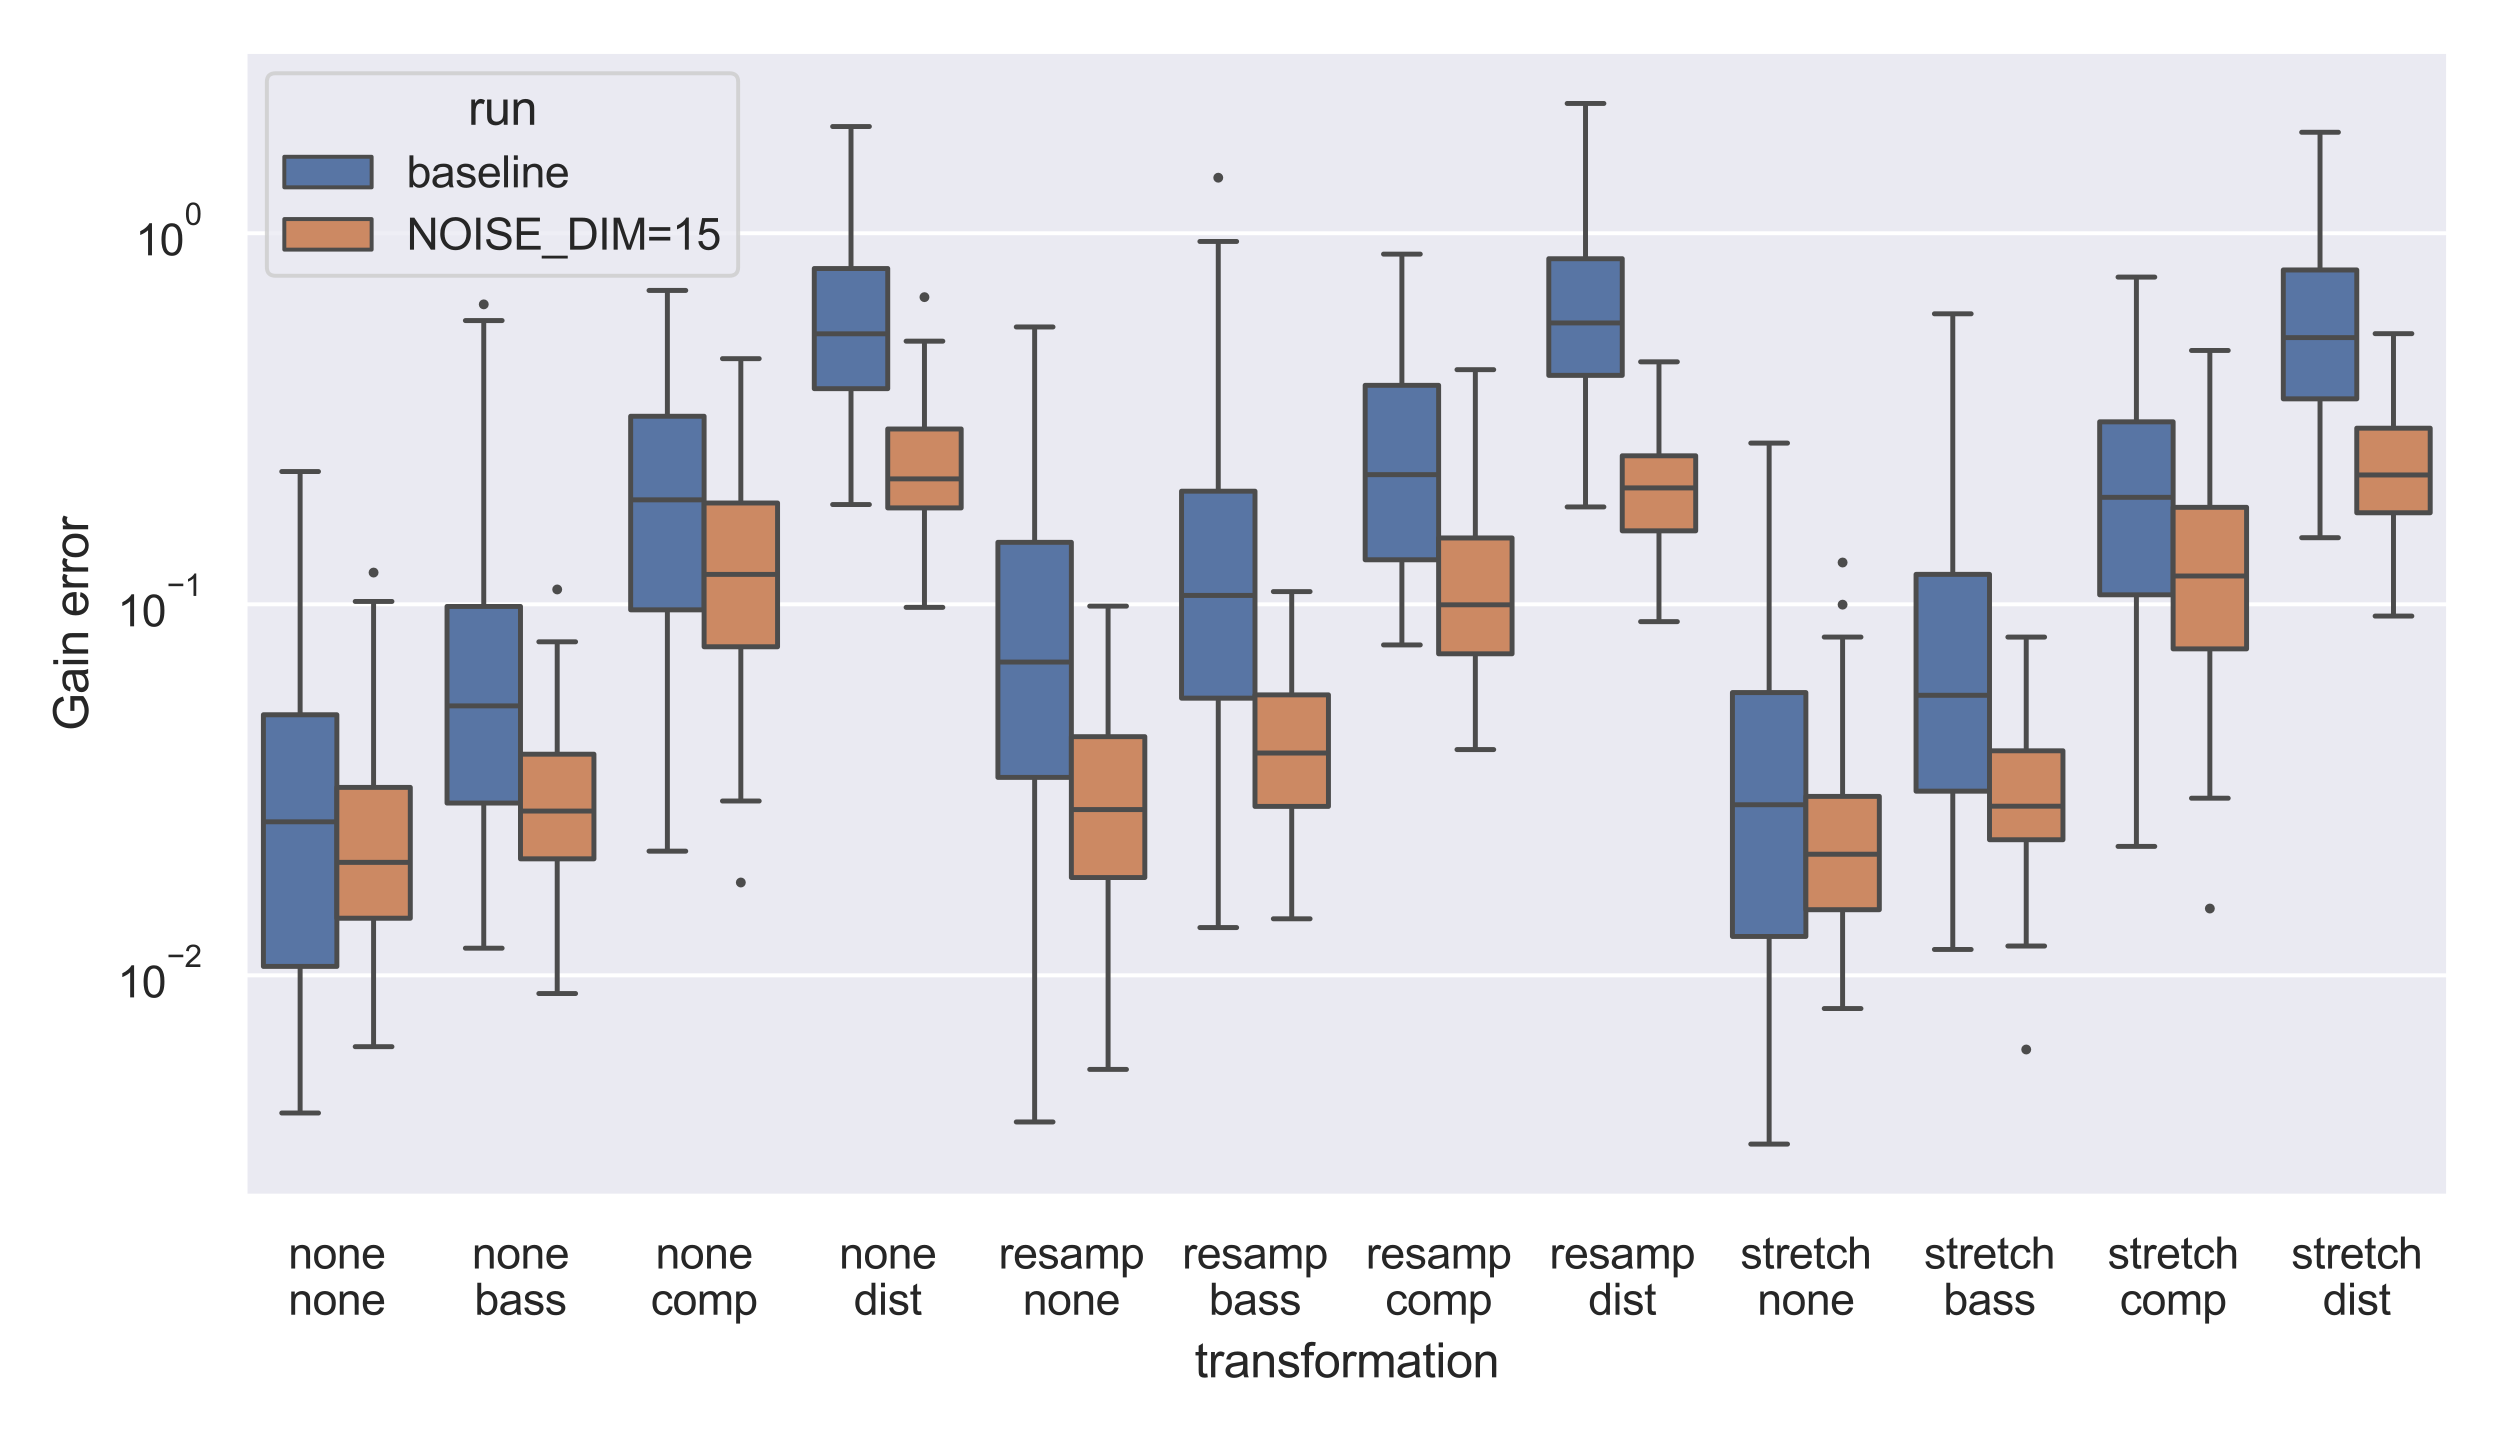 <?xml version="1.0" encoding="utf-8" standalone="no"?>
<!DOCTYPE svg PUBLIC "-//W3C//DTD SVG 1.1//EN"
  "http://www.w3.org/Graphics/SVG/1.1/DTD/svg11.dtd">
<svg xmlns:xlink="http://www.w3.org/1999/xlink" width="504pt" height="288pt" viewBox="0 0 504 288" xmlns="http://www.w3.org/2000/svg" version="1.1">
 <defs>
  <style type="text/css">*{stroke-linejoin: round; stroke-linecap: butt}</style>
 </defs>
 <g id="figure_1">
  <g id="patch_1">
   <path d="M 0 288 
L 504 288 
L 504 0 
L 0 0 
z
" style="fill: #ffffff"/>
  </g>
  <g id="axes_1">
   <g id="patch_2">
    <path d="M 49.4 241.14 
L 493.632 241.14 
L 493.632 10.368 
L 49.4 10.368 
z
" style="fill: #eaeaf2"/>
   </g>
   <g id="matplotlib.axis_1">
    <g id="xtick_1">
     <g id="text_1">
      <!-- none -->
      <g style="fill: #262626" transform="translate(58.122 255.739) scale(0.088 -0.088)">
       <defs>
        <path id="ArialMT-6e" d="M 422 0 
L 422 3319 
L 928 3319 
L 928 2847 
Q 1294 3394 1984 3394 
Q 2284 3394 2536 3286 
Q 2788 3178 2913 3003 
Q 3038 2828 3088 2588 
Q 3119 2431 3119 2041 
L 3119 0 
L 2556 0 
L 2556 2019 
Q 2556 2363 2490 2533 
Q 2425 2703 2258 2804 
Q 2091 2906 1866 2906 
Q 1506 2906 1245 2678 
Q 984 2450 984 1813 
L 984 0 
L 422 0 
z
" transform="scale(0.016)"/>
        <path id="ArialMT-6f" d="M 213 1659 
Q 213 2581 725 3025 
Q 1153 3394 1769 3394 
Q 2453 3394 2887 2945 
Q 3322 2497 3322 1706 
Q 3322 1066 3130 698 
Q 2938 331 2570 128 
Q 2203 -75 1769 -75 
Q 1072 -75 642 372 
Q 213 819 213 1659 
z
M 791 1659 
Q 791 1022 1069 705 
Q 1347 388 1769 388 
Q 2188 388 2466 706 
Q 2744 1025 2744 1678 
Q 2744 2294 2464 2611 
Q 2184 2928 1769 2928 
Q 1347 2928 1069 2612 
Q 791 2297 791 1659 
z
" transform="scale(0.016)"/>
        <path id="ArialMT-65" d="M 2694 1069 
L 3275 997 
Q 3138 488 2766 206 
Q 2394 -75 1816 -75 
Q 1088 -75 661 373 
Q 234 822 234 1631 
Q 234 2469 665 2931 
Q 1097 3394 1784 3394 
Q 2450 3394 2872 2941 
Q 3294 2488 3294 1666 
Q 3294 1616 3291 1516 
L 816 1516 
Q 847 969 1125 678 
Q 1403 388 1819 388 
Q 2128 388 2347 550 
Q 2566 713 2694 1069 
z
M 847 1978 
L 2700 1978 
Q 2663 2397 2488 2606 
Q 2219 2931 1791 2931 
Q 1403 2931 1139 2672 
Q 875 2413 847 1978 
z
" transform="scale(0.016)"/>
       </defs>
       <use xlink:href="#ArialMT-6e"/>
       <use xlink:href="#ArialMT-6f" x="55.615"/>
       <use xlink:href="#ArialMT-6e" x="111.23"/>
       <use xlink:href="#ArialMT-65" x="166.846"/>
      </g>
      <!-- none -->
      <g style="fill: #262626" transform="translate(58.122 265.047) scale(0.088 -0.088)">
       <use xlink:href="#ArialMT-6e"/>
       <use xlink:href="#ArialMT-6f" x="55.615"/>
       <use xlink:href="#ArialMT-6e" x="111.23"/>
       <use xlink:href="#ArialMT-65" x="166.846"/>
      </g>
     </g>
    </g>
    <g id="xtick_2">
     <g id="text_2">
      <!-- none -->
      <g style="fill: #262626" transform="translate(95.142 255.739) scale(0.088 -0.088)">
       <use xlink:href="#ArialMT-6e"/>
       <use xlink:href="#ArialMT-6f" x="55.615"/>
       <use xlink:href="#ArialMT-6e" x="111.23"/>
       <use xlink:href="#ArialMT-65" x="166.846"/>
      </g>
      <!-- bass -->
      <g style="fill: #262626" transform="translate(95.635 265.047) scale(0.088 -0.088)">
       <defs>
        <path id="ArialMT-62" d="M 941 0 
L 419 0 
L 419 4581 
L 981 4581 
L 981 2947 
Q 1338 3394 1891 3394 
Q 2197 3394 2470 3270 
Q 2744 3147 2920 2923 
Q 3097 2700 3197 2384 
Q 3297 2069 3297 1709 
Q 3297 856 2875 390 
Q 2453 -75 1863 -75 
Q 1275 -75 941 416 
L 941 0 
z
M 934 1684 
Q 934 1088 1097 822 
Q 1363 388 1816 388 
Q 2184 388 2453 708 
Q 2722 1028 2722 1663 
Q 2722 2313 2464 2622 
Q 2206 2931 1841 2931 
Q 1472 2931 1203 2611 
Q 934 2291 934 1684 
z
" transform="scale(0.016)"/>
        <path id="ArialMT-61" d="M 2588 409 
Q 2275 144 1986 34 
Q 1697 -75 1366 -75 
Q 819 -75 525 192 
Q 231 459 231 875 
Q 231 1119 342 1320 
Q 453 1522 633 1644 
Q 813 1766 1038 1828 
Q 1203 1872 1538 1913 
Q 2219 1994 2541 2106 
Q 2544 2222 2544 2253 
Q 2544 2597 2384 2738 
Q 2169 2928 1744 2928 
Q 1347 2928 1158 2789 
Q 969 2650 878 2297 
L 328 2372 
Q 403 2725 575 2942 
Q 747 3159 1072 3276 
Q 1397 3394 1825 3394 
Q 2250 3394 2515 3294 
Q 2781 3194 2906 3042 
Q 3031 2891 3081 2659 
Q 3109 2516 3109 2141 
L 3109 1391 
Q 3109 606 3145 398 
Q 3181 191 3288 0 
L 2700 0 
Q 2613 175 2588 409 
z
M 2541 1666 
Q 2234 1541 1622 1453 
Q 1275 1403 1131 1340 
Q 988 1278 909 1158 
Q 831 1038 831 891 
Q 831 666 1001 516 
Q 1172 366 1500 366 
Q 1825 366 2078 508 
Q 2331 650 2450 897 
Q 2541 1088 2541 1459 
L 2541 1666 
z
" transform="scale(0.016)"/>
        <path id="ArialMT-73" d="M 197 991 
L 753 1078 
Q 800 744 1014 566 
Q 1228 388 1613 388 
Q 2000 388 2187 545 
Q 2375 703 2375 916 
Q 2375 1106 2209 1216 
Q 2094 1291 1634 1406 
Q 1016 1563 777 1677 
Q 538 1791 414 1992 
Q 291 2194 291 2438 
Q 291 2659 392 2848 
Q 494 3038 669 3163 
Q 800 3259 1026 3326 
Q 1253 3394 1513 3394 
Q 1903 3394 2198 3281 
Q 2494 3169 2634 2976 
Q 2775 2784 2828 2463 
L 2278 2388 
Q 2241 2644 2061 2787 
Q 1881 2931 1553 2931 
Q 1166 2931 1000 2803 
Q 834 2675 834 2503 
Q 834 2394 903 2306 
Q 972 2216 1119 2156 
Q 1203 2125 1616 2013 
Q 2213 1853 2448 1751 
Q 2684 1650 2818 1456 
Q 2953 1263 2953 975 
Q 2953 694 2789 445 
Q 2625 197 2315 61 
Q 2006 -75 1616 -75 
Q 969 -75 630 194 
Q 291 463 197 991 
z
" transform="scale(0.016)"/>
       </defs>
       <use xlink:href="#ArialMT-62"/>
       <use xlink:href="#ArialMT-61" x="55.615"/>
       <use xlink:href="#ArialMT-73" x="111.23"/>
       <use xlink:href="#ArialMT-73" x="161.23"/>
      </g>
     </g>
    </g>
    <g id="xtick_3">
     <g id="text_3">
      <!-- none -->
      <g style="fill: #262626" transform="translate(132.161 255.739) scale(0.088 -0.088)">
       <use xlink:href="#ArialMT-6e"/>
       <use xlink:href="#ArialMT-6f" x="55.615"/>
       <use xlink:href="#ArialMT-6e" x="111.23"/>
       <use xlink:href="#ArialMT-65" x="166.846"/>
      </g>
      <!-- comp -->
      <g style="fill: #262626" transform="translate(131.19 265.047) scale(0.088 -0.088)">
       <defs>
        <path id="ArialMT-63" d="M 2588 1216 
L 3141 1144 
Q 3050 572 2676 248 
Q 2303 -75 1759 -75 
Q 1078 -75 664 370 
Q 250 816 250 1647 
Q 250 2184 428 2587 
Q 606 2991 970 3192 
Q 1334 3394 1763 3394 
Q 2303 3394 2647 3120 
Q 2991 2847 3088 2344 
L 2541 2259 
Q 2463 2594 2264 2762 
Q 2066 2931 1784 2931 
Q 1359 2931 1093 2626 
Q 828 2322 828 1663 
Q 828 994 1084 691 
Q 1341 388 1753 388 
Q 2084 388 2306 591 
Q 2528 794 2588 1216 
z
" transform="scale(0.016)"/>
        <path id="ArialMT-6d" d="M 422 0 
L 422 3319 
L 925 3319 
L 925 2853 
Q 1081 3097 1340 3245 
Q 1600 3394 1931 3394 
Q 2300 3394 2536 3241 
Q 2772 3088 2869 2813 
Q 3263 3394 3894 3394 
Q 4388 3394 4653 3120 
Q 4919 2847 4919 2278 
L 4919 0 
L 4359 0 
L 4359 2091 
Q 4359 2428 4304 2576 
Q 4250 2725 4106 2815 
Q 3963 2906 3769 2906 
Q 3419 2906 3187 2673 
Q 2956 2441 2956 1928 
L 2956 0 
L 2394 0 
L 2394 2156 
Q 2394 2531 2256 2718 
Q 2119 2906 1806 2906 
Q 1569 2906 1367 2781 
Q 1166 2656 1075 2415 
Q 984 2175 984 1722 
L 984 0 
L 422 0 
z
" transform="scale(0.016)"/>
        <path id="ArialMT-70" d="M 422 -1272 
L 422 3319 
L 934 3319 
L 934 2888 
Q 1116 3141 1344 3267 
Q 1572 3394 1897 3394 
Q 2322 3394 2647 3175 
Q 2972 2956 3137 2557 
Q 3303 2159 3303 1684 
Q 3303 1175 3120 767 
Q 2938 359 2589 142 
Q 2241 -75 1856 -75 
Q 1575 -75 1351 44 
Q 1128 163 984 344 
L 984 -1272 
L 422 -1272 
z
M 931 1641 
Q 931 1000 1190 694 
Q 1450 388 1819 388 
Q 2194 388 2461 705 
Q 2728 1022 2728 1688 
Q 2728 2322 2467 2637 
Q 2206 2953 1844 2953 
Q 1484 2953 1207 2617 
Q 931 2281 931 1641 
z
" transform="scale(0.016)"/>
       </defs>
       <use xlink:href="#ArialMT-63"/>
       <use xlink:href="#ArialMT-6f" x="50"/>
       <use xlink:href="#ArialMT-6d" x="105.615"/>
       <use xlink:href="#ArialMT-70" x="188.916"/>
      </g>
     </g>
    </g>
    <g id="xtick_4">
     <g id="text_4">
      <!-- none -->
      <g style="fill: #262626" transform="translate(169.18 255.739) scale(0.088 -0.088)">
       <use xlink:href="#ArialMT-6e"/>
       <use xlink:href="#ArialMT-6f" x="55.615"/>
       <use xlink:href="#ArialMT-6e" x="111.23"/>
       <use xlink:href="#ArialMT-65" x="166.846"/>
      </g>
      <!-- dist -->
      <g style="fill: #262626" transform="translate(172.121 265.047) scale(0.088 -0.088)">
       <defs>
        <path id="ArialMT-64" d="M 2575 0 
L 2575 419 
Q 2259 -75 1647 -75 
Q 1250 -75 917 144 
Q 584 363 401 755 
Q 219 1147 219 1656 
Q 219 2153 384 2558 
Q 550 2963 881 3178 
Q 1213 3394 1622 3394 
Q 1922 3394 2156 3267 
Q 2391 3141 2538 2938 
L 2538 4581 
L 3097 4581 
L 3097 0 
L 2575 0 
z
M 797 1656 
Q 797 1019 1065 703 
Q 1334 388 1700 388 
Q 2069 388 2326 689 
Q 2584 991 2584 1609 
Q 2584 2291 2321 2609 
Q 2059 2928 1675 2928 
Q 1300 2928 1048 2622 
Q 797 2316 797 1656 
z
" transform="scale(0.016)"/>
        <path id="ArialMT-69" d="M 425 3934 
L 425 4581 
L 988 4581 
L 988 3934 
L 425 3934 
z
M 425 0 
L 425 3319 
L 988 3319 
L 988 0 
L 425 0 
z
" transform="scale(0.016)"/>
        <path id="ArialMT-74" d="M 1650 503 
L 1731 6 
Q 1494 -44 1306 -44 
Q 1000 -44 831 53 
Q 663 150 594 308 
Q 525 466 525 972 
L 525 2881 
L 113 2881 
L 113 3319 
L 525 3319 
L 525 4141 
L 1084 4478 
L 1084 3319 
L 1650 3319 
L 1650 2881 
L 1084 2881 
L 1084 941 
Q 1084 700 1114 631 
Q 1144 563 1211 522 
Q 1278 481 1403 481 
Q 1497 481 1650 503 
z
" transform="scale(0.016)"/>
       </defs>
       <use xlink:href="#ArialMT-64"/>
       <use xlink:href="#ArialMT-69" x="55.615"/>
       <use xlink:href="#ArialMT-73" x="77.832"/>
       <use xlink:href="#ArialMT-74" x="127.832"/>
      </g>
     </g>
    </g>
    <g id="xtick_5">
     <g id="text_5">
      <!-- resamp -->
      <g style="fill: #262626" transform="translate(201.316 255.739) scale(0.088 -0.088)">
       <defs>
        <path id="ArialMT-72" d="M 416 0 
L 416 3319 
L 922 3319 
L 922 2816 
Q 1116 3169 1280 3281 
Q 1444 3394 1641 3394 
Q 1925 3394 2219 3213 
L 2025 2691 
Q 1819 2813 1613 2813 
Q 1428 2813 1281 2702 
Q 1134 2591 1072 2394 
Q 978 2094 978 1738 
L 978 0 
L 416 0 
z
" transform="scale(0.016)"/>
       </defs>
       <use xlink:href="#ArialMT-72"/>
       <use xlink:href="#ArialMT-65" x="33.301"/>
       <use xlink:href="#ArialMT-73" x="88.916"/>
       <use xlink:href="#ArialMT-61" x="138.916"/>
       <use xlink:href="#ArialMT-6d" x="194.531"/>
       <use xlink:href="#ArialMT-70" x="277.832"/>
      </g>
      <!-- none -->
      <g style="fill: #262626" transform="translate(206.2 265.047) scale(0.088 -0.088)">
       <use xlink:href="#ArialMT-6e"/>
       <use xlink:href="#ArialMT-6f" x="55.615"/>
       <use xlink:href="#ArialMT-6e" x="111.23"/>
       <use xlink:href="#ArialMT-65" x="166.846"/>
      </g>
     </g>
    </g>
    <g id="xtick_6">
     <g id="text_6">
      <!-- resamp -->
      <g style="fill: #262626" transform="translate(238.336 255.739) scale(0.088 -0.088)">
       <use xlink:href="#ArialMT-72"/>
       <use xlink:href="#ArialMT-65" x="33.301"/>
       <use xlink:href="#ArialMT-73" x="88.916"/>
       <use xlink:href="#ArialMT-61" x="138.916"/>
       <use xlink:href="#ArialMT-6d" x="194.531"/>
       <use xlink:href="#ArialMT-70" x="277.832"/>
      </g>
      <!-- bass -->
      <g style="fill: #262626" transform="translate(243.713 265.047) scale(0.088 -0.088)">
       <use xlink:href="#ArialMT-62"/>
       <use xlink:href="#ArialMT-61" x="55.615"/>
       <use xlink:href="#ArialMT-73" x="111.23"/>
       <use xlink:href="#ArialMT-73" x="161.23"/>
      </g>
     </g>
    </g>
    <g id="xtick_7">
     <g id="text_7">
      <!-- resamp -->
      <g style="fill: #262626" transform="translate(275.355 255.739) scale(0.088 -0.088)">
       <use xlink:href="#ArialMT-72"/>
       <use xlink:href="#ArialMT-65" x="33.301"/>
       <use xlink:href="#ArialMT-73" x="88.916"/>
       <use xlink:href="#ArialMT-61" x="138.916"/>
       <use xlink:href="#ArialMT-6d" x="194.531"/>
       <use xlink:href="#ArialMT-70" x="277.832"/>
      </g>
      <!-- comp -->
      <g style="fill: #262626" transform="translate(279.267 265.047) scale(0.088 -0.088)">
       <use xlink:href="#ArialMT-63"/>
       <use xlink:href="#ArialMT-6f" x="50"/>
       <use xlink:href="#ArialMT-6d" x="105.615"/>
       <use xlink:href="#ArialMT-70" x="188.916"/>
      </g>
     </g>
    </g>
    <g id="xtick_8">
     <g id="text_8">
      <!-- resamp -->
      <g style="fill: #262626" transform="translate(312.374 255.739) scale(0.088 -0.088)">
       <use xlink:href="#ArialMT-72"/>
       <use xlink:href="#ArialMT-65" x="33.301"/>
       <use xlink:href="#ArialMT-73" x="88.916"/>
       <use xlink:href="#ArialMT-61" x="138.916"/>
       <use xlink:href="#ArialMT-6d" x="194.531"/>
       <use xlink:href="#ArialMT-70" x="277.832"/>
      </g>
      <!-- dist -->
      <g style="fill: #262626" transform="translate(320.198 265.047) scale(0.088 -0.088)">
       <use xlink:href="#ArialMT-64"/>
       <use xlink:href="#ArialMT-69" x="55.615"/>
       <use xlink:href="#ArialMT-73" x="77.832"/>
       <use xlink:href="#ArialMT-74" x="127.832"/>
      </g>
     </g>
    </g>
    <g id="xtick_9">
     <g id="text_9">
      <!-- stretch -->
      <g style="fill: #262626" transform="translate(350.861 255.739) scale(0.088 -0.088)">
       <defs>
        <path id="ArialMT-68" d="M 422 0 
L 422 4581 
L 984 4581 
L 984 2938 
Q 1378 3394 1978 3394 
Q 2347 3394 2619 3248 
Q 2891 3103 3008 2847 
Q 3125 2591 3125 2103 
L 3125 0 
L 2563 0 
L 2563 2103 
Q 2563 2525 2380 2717 
Q 2197 2909 1863 2909 
Q 1613 2909 1392 2779 
Q 1172 2650 1078 2428 
Q 984 2206 984 1816 
L 984 0 
L 422 0 
z
" transform="scale(0.016)"/>
       </defs>
       <use xlink:href="#ArialMT-73"/>
       <use xlink:href="#ArialMT-74" x="50"/>
       <use xlink:href="#ArialMT-72" x="77.783"/>
       <use xlink:href="#ArialMT-65" x="111.084"/>
       <use xlink:href="#ArialMT-74" x="166.699"/>
       <use xlink:href="#ArialMT-63" x="194.482"/>
       <use xlink:href="#ArialMT-68" x="244.482"/>
      </g>
      <!-- none -->
      <g style="fill: #262626" transform="translate(354.277 265.047) scale(0.088 -0.088)">
       <use xlink:href="#ArialMT-6e"/>
       <use xlink:href="#ArialMT-6f" x="55.615"/>
       <use xlink:href="#ArialMT-6e" x="111.23"/>
       <use xlink:href="#ArialMT-65" x="166.846"/>
      </g>
     </g>
    </g>
    <g id="xtick_10">
     <g id="text_10">
      <!-- stretch -->
      <g style="fill: #262626" transform="translate(387.88 255.739) scale(0.088 -0.088)">
       <use xlink:href="#ArialMT-73"/>
       <use xlink:href="#ArialMT-74" x="50"/>
       <use xlink:href="#ArialMT-72" x="77.783"/>
       <use xlink:href="#ArialMT-65" x="111.084"/>
       <use xlink:href="#ArialMT-74" x="166.699"/>
       <use xlink:href="#ArialMT-63" x="194.482"/>
       <use xlink:href="#ArialMT-68" x="244.482"/>
      </g>
      <!-- bass -->
      <g style="fill: #262626" transform="translate(391.79 265.047) scale(0.088 -0.088)">
       <use xlink:href="#ArialMT-62"/>
       <use xlink:href="#ArialMT-61" x="55.615"/>
       <use xlink:href="#ArialMT-73" x="111.23"/>
       <use xlink:href="#ArialMT-73" x="161.23"/>
      </g>
     </g>
    </g>
    <g id="xtick_11">
     <g id="text_11">
      <!-- stretch -->
      <g style="fill: #262626" transform="translate(424.9 255.739) scale(0.088 -0.088)">
       <use xlink:href="#ArialMT-73"/>
       <use xlink:href="#ArialMT-74" x="50"/>
       <use xlink:href="#ArialMT-72" x="77.783"/>
       <use xlink:href="#ArialMT-65" x="111.084"/>
       <use xlink:href="#ArialMT-74" x="166.699"/>
       <use xlink:href="#ArialMT-63" x="194.482"/>
       <use xlink:href="#ArialMT-68" x="244.482"/>
      </g>
      <!-- comp -->
      <g style="fill: #262626" transform="translate(427.344 265.047) scale(0.088 -0.088)">
       <use xlink:href="#ArialMT-63"/>
       <use xlink:href="#ArialMT-6f" x="50"/>
       <use xlink:href="#ArialMT-6d" x="105.615"/>
       <use xlink:href="#ArialMT-70" x="188.916"/>
      </g>
     </g>
    </g>
    <g id="xtick_12">
     <g id="text_12">
      <!-- stretch -->
      <g style="fill: #262626" transform="translate(461.919 255.739) scale(0.088 -0.088)">
       <use xlink:href="#ArialMT-73"/>
       <use xlink:href="#ArialMT-74" x="50"/>
       <use xlink:href="#ArialMT-72" x="77.783"/>
       <use xlink:href="#ArialMT-65" x="111.084"/>
       <use xlink:href="#ArialMT-74" x="166.699"/>
       <use xlink:href="#ArialMT-63" x="194.482"/>
       <use xlink:href="#ArialMT-68" x="244.482"/>
      </g>
      <!-- dist -->
      <g style="fill: #262626" transform="translate(468.276 265.047) scale(0.088 -0.088)">
       <use xlink:href="#ArialMT-64"/>
       <use xlink:href="#ArialMT-69" x="55.615"/>
       <use xlink:href="#ArialMT-73" x="77.832"/>
       <use xlink:href="#ArialMT-74" x="127.832"/>
      </g>
     </g>
    </g>
    <g id="text_13">
     <!-- transformation -->
     <g style="fill: #262626" transform="translate(240.839 277.667) scale(0.096 -0.096)">
      <defs>
       <path id="ArialMT-66" d="M 556 0 
L 556 2881 
L 59 2881 
L 59 3319 
L 556 3319 
L 556 3672 
Q 556 4006 616 4169 
Q 697 4388 901 4523 
Q 1106 4659 1475 4659 
Q 1713 4659 2000 4603 
L 1916 4113 
Q 1741 4144 1584 4144 
Q 1328 4144 1222 4034 
Q 1116 3925 1116 3625 
L 1116 3319 
L 1763 3319 
L 1763 2881 
L 1116 2881 
L 1116 0 
L 556 0 
z
" transform="scale(0.016)"/>
      </defs>
      <use xlink:href="#ArialMT-74"/>
      <use xlink:href="#ArialMT-72" x="27.783"/>
      <use xlink:href="#ArialMT-61" x="61.084"/>
      <use xlink:href="#ArialMT-6e" x="116.699"/>
      <use xlink:href="#ArialMT-73" x="172.314"/>
      <use xlink:href="#ArialMT-66" x="222.314"/>
      <use xlink:href="#ArialMT-6f" x="250.098"/>
      <use xlink:href="#ArialMT-72" x="305.713"/>
      <use xlink:href="#ArialMT-6d" x="339.014"/>
      <use xlink:href="#ArialMT-61" x="422.314"/>
      <use xlink:href="#ArialMT-74" x="477.93"/>
      <use xlink:href="#ArialMT-69" x="505.713"/>
      <use xlink:href="#ArialMT-6f" x="527.93"/>
      <use xlink:href="#ArialMT-6e" x="583.545"/>
     </g>
    </g>
   </g>
   <g id="matplotlib.axis_2">
    <g id="ytick_1">
     <g id="line2d_1">
      <path d="M 49.4 196.627 
L 493.632 196.627 
" clip-path="url(#p1ab8b12e0e)" style="fill: none; stroke: #ffffff; stroke-width: 0.8; stroke-linecap: round"/>
     </g>
     <g id="text_14">
      <!-- $\mathdefault{10^{-2}}$ -->
      <g style="fill: #262626" transform="translate(23.676 201.165) scale(0.088 -0.088)">
       <defs>
        <path id="ArialMT-31" d="M 2384 0 
L 1822 0 
L 1822 3584 
Q 1619 3391 1289 3197 
Q 959 3003 697 2906 
L 697 3450 
Q 1169 3672 1522 3987 
Q 1875 4303 2022 4600 
L 2384 4600 
L 2384 0 
z
" transform="scale(0.016)"/>
        <path id="ArialMT-30" d="M 266 2259 
Q 266 3072 433 3567 
Q 600 4063 929 4331 
Q 1259 4600 1759 4600 
Q 2128 4600 2406 4451 
Q 2684 4303 2865 4023 
Q 3047 3744 3150 3342 
Q 3253 2941 3253 2259 
Q 3253 1453 3087 958 
Q 2922 463 2592 192 
Q 2263 -78 1759 -78 
Q 1097 -78 719 397 
Q 266 969 266 2259 
z
M 844 2259 
Q 844 1131 1108 757 
Q 1372 384 1759 384 
Q 2147 384 2411 759 
Q 2675 1134 2675 2259 
Q 2675 3391 2411 3762 
Q 2147 4134 1753 4134 
Q 1366 4134 1134 3806 
Q 844 3388 844 2259 
z
" transform="scale(0.016)"/>
        <path id="ArialMT-2212" d="M 3381 1997 
L 356 1997 
L 356 2522 
L 3381 2522 
L 3381 1997 
z
" transform="scale(0.016)"/>
        <path id="ArialMT-32" d="M 3222 541 
L 3222 0 
L 194 0 
Q 188 203 259 391 
Q 375 700 629 1000 
Q 884 1300 1366 1694 
Q 2113 2306 2375 2664 
Q 2638 3022 2638 3341 
Q 2638 3675 2398 3904 
Q 2159 4134 1775 4134 
Q 1369 4134 1125 3890 
Q 881 3647 878 3216 
L 300 3275 
Q 359 3922 746 4261 
Q 1134 4600 1788 4600 
Q 2447 4600 2831 4234 
Q 3216 3869 3216 3328 
Q 3216 3053 3103 2787 
Q 2991 2522 2730 2228 
Q 2469 1934 1863 1422 
Q 1356 997 1212 845 
Q 1069 694 975 541 
L 3222 541 
z
" transform="scale(0.016)"/>
       </defs>
       <use xlink:href="#ArialMT-31" transform="translate(0 0.994)"/>
       <use xlink:href="#ArialMT-30" transform="translate(55.615 0.994)"/>
       <use xlink:href="#ArialMT-2212" transform="translate(112.973 70.688) scale(0.7)"/>
       <use xlink:href="#ArialMT-32" transform="translate(153.852 70.688) scale(0.7)"/>
      </g>
     </g>
    </g>
    <g id="ytick_2">
     <g id="line2d_2">
      <path d="M 49.4 121.824 
L 493.632 121.824 
" clip-path="url(#p1ab8b12e0e)" style="fill: none; stroke: #ffffff; stroke-width: 0.8; stroke-linecap: round"/>
     </g>
     <g id="text_15">
      <!-- $\mathdefault{10^{-1}}$ -->
      <g style="fill: #262626" transform="translate(23.676 126.362) scale(0.088 -0.088)">
       <use xlink:href="#ArialMT-31" transform="translate(0 0.994)"/>
       <use xlink:href="#ArialMT-30" transform="translate(55.615 0.994)"/>
       <use xlink:href="#ArialMT-2212" transform="translate(112.973 70.688) scale(0.7)"/>
       <use xlink:href="#ArialMT-31" transform="translate(153.852 70.688) scale(0.7)"/>
      </g>
     </g>
    </g>
    <g id="ytick_3">
     <g id="line2d_3">
      <path d="M 49.4 47.021 
L 493.632 47.021 
" clip-path="url(#p1ab8b12e0e)" style="fill: none; stroke: #ffffff; stroke-width: 0.8; stroke-linecap: round"/>
     </g>
     <g id="text_16">
      <!-- $\mathdefault{10^{0}}$ -->
      <g style="fill: #262626" transform="translate(27.284 51.559) scale(0.088 -0.088)">
       <use xlink:href="#ArialMT-31" transform="translate(0 0.994)"/>
       <use xlink:href="#ArialMT-30" transform="translate(55.615 0.994)"/>
       <use xlink:href="#ArialMT-30" transform="translate(112.973 70.688) scale(0.7)"/>
      </g>
     </g>
    </g>
    <g id="ytick_4"/>
    <g id="ytick_5"/>
    <g id="ytick_6"/>
    <g id="ytick_7"/>
    <g id="ytick_8"/>
    <g id="ytick_9"/>
    <g id="ytick_10"/>
    <g id="ytick_11"/>
    <g id="ytick_12"/>
    <g id="ytick_13"/>
    <g id="ytick_14"/>
    <g id="ytick_15"/>
    <g id="ytick_16"/>
    <g id="ytick_17"/>
    <g id="ytick_18"/>
    <g id="ytick_19"/>
    <g id="ytick_20"/>
    <g id="ytick_21"/>
    <g id="ytick_22"/>
    <g id="ytick_23"/>
    <g id="ytick_24"/>
    <g id="ytick_25"/>
    <g id="ytick_26"/>
    <g id="ytick_27"/>
    <g id="ytick_28"/>
    <g id="text_17">
     <!-- Gain error -->
     <g style="fill: #262626" transform="translate(17.768 147.359) rotate(-90) scale(0.096 -0.096)">
      <defs>
       <path id="ArialMT-47" d="M 2638 1797 
L 2638 2334 
L 4578 2338 
L 4578 638 
Q 4131 281 3656 101 
Q 3181 -78 2681 -78 
Q 2006 -78 1454 211 
Q 903 500 622 1047 
Q 341 1594 341 2269 
Q 341 2938 620 3517 
Q 900 4097 1425 4378 
Q 1950 4659 2634 4659 
Q 3131 4659 3532 4498 
Q 3934 4338 4162 4050 
Q 4391 3763 4509 3300 
L 3963 3150 
Q 3859 3500 3706 3700 
Q 3553 3900 3268 4020 
Q 2984 4141 2638 4141 
Q 2222 4141 1919 4014 
Q 1616 3888 1430 3681 
Q 1244 3475 1141 3228 
Q 966 2803 966 2306 
Q 966 1694 1177 1281 
Q 1388 869 1791 669 
Q 2194 469 2647 469 
Q 3041 469 3416 620 
Q 3791 772 3984 944 
L 3984 1797 
L 2638 1797 
z
" transform="scale(0.016)"/>
       <path id="ArialMT-20" transform="scale(0.016)"/>
      </defs>
      <use xlink:href="#ArialMT-47"/>
      <use xlink:href="#ArialMT-61" x="77.783"/>
      <use xlink:href="#ArialMT-69" x="133.398"/>
      <use xlink:href="#ArialMT-6e" x="155.615"/>
      <use xlink:href="#ArialMT-20" x="211.23"/>
      <use xlink:href="#ArialMT-65" x="239.014"/>
      <use xlink:href="#ArialMT-72" x="294.629"/>
      <use xlink:href="#ArialMT-72" x="327.93"/>
      <use xlink:href="#ArialMT-6f" x="361.23"/>
      <use xlink:href="#ArialMT-72" x="416.846"/>
     </g>
    </g>
   </g>
   <g id="patch_3">
    <path clip-path="url(#p1ab8b12e0e)" style="fill: #5875a4; stroke: #4c4c4c; stroke-width: 0.8; stroke-linejoin: miter"/>
   </g>
   <g id="patch_4">
    <path clip-path="url(#p1ab8b12e0e)" style="fill: #cc8963; stroke: #4c4c4c; stroke-width: 0.8; stroke-linejoin: miter"/>
   </g>
   <g id="patch_5">
    <path d="M 53.102 194.829 
L 67.91 194.829 
L 67.91 144.097 
L 53.102 144.097 
L 53.102 194.829 
z
" clip-path="url(#p1ab8b12e0e)" style="fill: #5875a4; stroke: #4c4c4c; stroke-linejoin: miter"/>
   </g>
   <g id="line2d_4">
    <path d="M 60.506 194.829 
L 60.506 224.383 
" clip-path="url(#p1ab8b12e0e)" style="fill: none; stroke: #4c4c4c"/>
   </g>
   <g id="line2d_5">
    <path d="M 60.506 144.097 
L 60.506 95.065 
" clip-path="url(#p1ab8b12e0e)" style="fill: none; stroke: #4c4c4c"/>
   </g>
   <g id="line2d_6">
    <path d="M 56.804 224.383 
L 64.208 224.383 
" clip-path="url(#p1ab8b12e0e)" style="fill: none; stroke: #4c4c4c; stroke-linecap: round"/>
   </g>
   <g id="line2d_7">
    <path d="M 56.804 95.065 
L 64.208 95.065 
" clip-path="url(#p1ab8b12e0e)" style="fill: none; stroke: #4c4c4c; stroke-linecap: round"/>
   </g>
   <g id="line2d_8"/>
   <g id="patch_6">
    <path d="M 90.121 161.897 
L 104.929 161.897 
L 104.929 122.261 
L 90.121 122.261 
L 90.121 161.897 
z
" clip-path="url(#p1ab8b12e0e)" style="fill: #5875a4; stroke: #4c4c4c; stroke-linejoin: miter"/>
   </g>
   <g id="line2d_9">
    <path d="M 97.525 161.897 
L 97.525 191.155 
" clip-path="url(#p1ab8b12e0e)" style="fill: none; stroke: #4c4c4c"/>
   </g>
   <g id="line2d_10">
    <path d="M 97.525 122.261 
L 97.525 64.628 
" clip-path="url(#p1ab8b12e0e)" style="fill: none; stroke: #4c4c4c"/>
   </g>
   <g id="line2d_11">
    <path d="M 93.823 191.155 
L 101.227 191.155 
" clip-path="url(#p1ab8b12e0e)" style="fill: none; stroke: #4c4c4c; stroke-linecap: round"/>
   </g>
   <g id="line2d_12">
    <path d="M 93.823 64.628 
L 101.227 64.628 
" clip-path="url(#p1ab8b12e0e)" style="fill: none; stroke: #4c4c4c; stroke-linecap: round"/>
   </g>
   <g id="line2d_13">
    <defs>
     <path id="mc19305a782" d="M 0 0.5 
C 0.133 0.5 0.26 0.447 0.354 0.354 
C 0.447 0.26 0.5 0.133 0.5 0 
C 0.5 -0.133 0.447 -0.26 0.354 -0.354 
C 0.26 -0.447 0.133 -0.5 0 -0.5 
C -0.133 -0.5 -0.26 -0.447 -0.354 -0.354 
C -0.447 -0.26 -0.5 -0.133 -0.5 0 
C -0.5 0.133 -0.447 0.26 -0.354 0.354 
C -0.26 0.447 -0.133 0.5 0 0.5 
z
" style="stroke: #4c4c4c"/>
    </defs>
    <g clip-path="url(#p1ab8b12e0e)">
     <use xlink:href="#mc19305a782" x="97.525" y="61.359" style="fill-opacity: 0; stroke: #4c4c4c"/>
    </g>
   </g>
   <g id="patch_7">
    <path d="M 127.14 122.941 
L 141.948 122.941 
L 141.948 83.92 
L 127.14 83.92 
L 127.14 122.941 
z
" clip-path="url(#p1ab8b12e0e)" style="fill: #5875a4; stroke: #4c4c4c; stroke-linejoin: miter"/>
   </g>
   <g id="line2d_14">
    <path d="M 134.544 122.941 
L 134.544 171.594 
" clip-path="url(#p1ab8b12e0e)" style="fill: none; stroke: #4c4c4c"/>
   </g>
   <g id="line2d_15">
    <path d="M 134.544 83.92 
L 134.544 58.552 
" clip-path="url(#p1ab8b12e0e)" style="fill: none; stroke: #4c4c4c"/>
   </g>
   <g id="line2d_16">
    <path d="M 130.842 171.594 
L 138.246 171.594 
" clip-path="url(#p1ab8b12e0e)" style="fill: none; stroke: #4c4c4c; stroke-linecap: round"/>
   </g>
   <g id="line2d_17">
    <path d="M 130.842 58.552 
L 138.246 58.552 
" clip-path="url(#p1ab8b12e0e)" style="fill: none; stroke: #4c4c4c; stroke-linecap: round"/>
   </g>
   <g id="line2d_18"/>
   <g id="patch_8">
    <path d="M 164.16 78.353 
L 178.968 78.353 
L 178.968 54.133 
L 164.16 54.133 
L 164.16 78.353 
z
" clip-path="url(#p1ab8b12e0e)" style="fill: #5875a4; stroke: #4c4c4c; stroke-linejoin: miter"/>
   </g>
   <g id="line2d_19">
    <path d="M 171.564 78.353 
L 171.564 101.714 
" clip-path="url(#p1ab8b12e0e)" style="fill: none; stroke: #4c4c4c"/>
   </g>
   <g id="line2d_20">
    <path d="M 171.564 54.133 
L 171.564 25.506 
" clip-path="url(#p1ab8b12e0e)" style="fill: none; stroke: #4c4c4c"/>
   </g>
   <g id="line2d_21">
    <path d="M 167.862 101.714 
L 175.266 101.714 
" clip-path="url(#p1ab8b12e0e)" style="fill: none; stroke: #4c4c4c; stroke-linecap: round"/>
   </g>
   <g id="line2d_22">
    <path d="M 167.862 25.506 
L 175.266 25.506 
" clip-path="url(#p1ab8b12e0e)" style="fill: none; stroke: #4c4c4c; stroke-linecap: round"/>
   </g>
   <g id="line2d_23"/>
   <g id="patch_9">
    <path d="M 201.179 156.72 
L 215.987 156.72 
L 215.987 109.334 
L 201.179 109.334 
L 201.179 156.72 
z
" clip-path="url(#p1ab8b12e0e)" style="fill: #5875a4; stroke: #4c4c4c; stroke-linejoin: miter"/>
   </g>
   <g id="line2d_24">
    <path d="M 208.583 156.72 
L 208.583 226.188 
" clip-path="url(#p1ab8b12e0e)" style="fill: none; stroke: #4c4c4c"/>
   </g>
   <g id="line2d_25">
    <path d="M 208.583 109.334 
L 208.583 65.917 
" clip-path="url(#p1ab8b12e0e)" style="fill: none; stroke: #4c4c4c"/>
   </g>
   <g id="line2d_26">
    <path d="M 204.881 226.188 
L 212.285 226.188 
" clip-path="url(#p1ab8b12e0e)" style="fill: none; stroke: #4c4c4c; stroke-linecap: round"/>
   </g>
   <g id="line2d_27">
    <path d="M 204.881 65.917 
L 212.285 65.917 
" clip-path="url(#p1ab8b12e0e)" style="fill: none; stroke: #4c4c4c; stroke-linecap: round"/>
   </g>
   <g id="line2d_28"/>
   <g id="patch_10">
    <path d="M 238.199 140.748 
L 253.006 140.748 
L 253.006 99.028 
L 238.199 99.028 
L 238.199 140.748 
z
" clip-path="url(#p1ab8b12e0e)" style="fill: #5875a4; stroke: #4c4c4c; stroke-linejoin: miter"/>
   </g>
   <g id="line2d_29">
    <path d="M 245.602 140.748 
L 245.602 187 
" clip-path="url(#p1ab8b12e0e)" style="fill: none; stroke: #4c4c4c"/>
   </g>
   <g id="line2d_30">
    <path d="M 245.602 99.028 
L 245.602 48.68 
" clip-path="url(#p1ab8b12e0e)" style="fill: none; stroke: #4c4c4c"/>
   </g>
   <g id="line2d_31">
    <path d="M 241.9 187 
L 249.304 187 
" clip-path="url(#p1ab8b12e0e)" style="fill: none; stroke: #4c4c4c; stroke-linecap: round"/>
   </g>
   <g id="line2d_32">
    <path d="M 241.9 48.68 
L 249.304 48.68 
" clip-path="url(#p1ab8b12e0e)" style="fill: none; stroke: #4c4c4c; stroke-linecap: round"/>
   </g>
   <g id="line2d_33">
    <g clip-path="url(#p1ab8b12e0e)">
     <use xlink:href="#mc19305a782" x="245.602" y="35.825" style="fill-opacity: 0; stroke: #4c4c4c"/>
    </g>
   </g>
   <g id="patch_11">
    <path d="M 275.218 112.851 
L 290.026 112.851 
L 290.026 77.681 
L 275.218 77.681 
L 275.218 112.851 
z
" clip-path="url(#p1ab8b12e0e)" style="fill: #5875a4; stroke: #4c4c4c; stroke-linejoin: miter"/>
   </g>
   <g id="line2d_34">
    <path d="M 282.622 112.851 
L 282.622 130.016 
" clip-path="url(#p1ab8b12e0e)" style="fill: none; stroke: #4c4c4c"/>
   </g>
   <g id="line2d_35">
    <path d="M 282.622 77.681 
L 282.622 51.23 
" clip-path="url(#p1ab8b12e0e)" style="fill: none; stroke: #4c4c4c"/>
   </g>
   <g id="line2d_36">
    <path d="M 278.92 130.016 
L 286.324 130.016 
" clip-path="url(#p1ab8b12e0e)" style="fill: none; stroke: #4c4c4c; stroke-linecap: round"/>
   </g>
   <g id="line2d_37">
    <path d="M 278.92 51.23 
L 286.324 51.23 
" clip-path="url(#p1ab8b12e0e)" style="fill: none; stroke: #4c4c4c; stroke-linecap: round"/>
   </g>
   <g id="line2d_38"/>
   <g id="patch_12">
    <path d="M 312.237 75.674 
L 327.045 75.674 
L 327.045 52.157 
L 312.237 52.157 
L 312.237 75.674 
z
" clip-path="url(#p1ab8b12e0e)" style="fill: #5875a4; stroke: #4c4c4c; stroke-linejoin: miter"/>
   </g>
   <g id="line2d_39">
    <path d="M 319.641 75.674 
L 319.641 102.198 
" clip-path="url(#p1ab8b12e0e)" style="fill: none; stroke: #4c4c4c"/>
   </g>
   <g id="line2d_40">
    <path d="M 319.641 52.157 
L 319.641 20.858 
" clip-path="url(#p1ab8b12e0e)" style="fill: none; stroke: #4c4c4c"/>
   </g>
   <g id="line2d_41">
    <path d="M 315.939 102.198 
L 323.343 102.198 
" clip-path="url(#p1ab8b12e0e)" style="fill: none; stroke: #4c4c4c; stroke-linecap: round"/>
   </g>
   <g id="line2d_42">
    <path d="M 315.939 20.858 
L 323.343 20.858 
" clip-path="url(#p1ab8b12e0e)" style="fill: none; stroke: #4c4c4c; stroke-linecap: round"/>
   </g>
   <g id="line2d_43"/>
   <g id="patch_13">
    <path d="M 349.257 188.789 
L 364.064 188.789 
L 364.064 139.622 
L 349.257 139.622 
L 349.257 188.789 
z
" clip-path="url(#p1ab8b12e0e)" style="fill: #5875a4; stroke: #4c4c4c; stroke-linejoin: miter"/>
   </g>
   <g id="line2d_44">
    <path d="M 356.66 188.789 
L 356.66 230.65 
" clip-path="url(#p1ab8b12e0e)" style="fill: none; stroke: #4c4c4c"/>
   </g>
   <g id="line2d_45">
    <path d="M 356.66 139.622 
L 356.66 89.329 
" clip-path="url(#p1ab8b12e0e)" style="fill: none; stroke: #4c4c4c"/>
   </g>
   <g id="line2d_46">
    <path d="M 352.958 230.65 
L 360.362 230.65 
" clip-path="url(#p1ab8b12e0e)" style="fill: none; stroke: #4c4c4c; stroke-linecap: round"/>
   </g>
   <g id="line2d_47">
    <path d="M 352.958 89.329 
L 360.362 89.329 
" clip-path="url(#p1ab8b12e0e)" style="fill: none; stroke: #4c4c4c; stroke-linecap: round"/>
   </g>
   <g id="line2d_48"/>
   <g id="patch_14">
    <path d="M 386.276 159.5 
L 401.084 159.5 
L 401.084 115.795 
L 386.276 115.795 
L 386.276 159.5 
z
" clip-path="url(#p1ab8b12e0e)" style="fill: #5875a4; stroke: #4c4c4c; stroke-linejoin: miter"/>
   </g>
   <g id="line2d_49">
    <path d="M 393.68 159.5 
L 393.68 191.413 
" clip-path="url(#p1ab8b12e0e)" style="fill: none; stroke: #4c4c4c"/>
   </g>
   <g id="line2d_50">
    <path d="M 393.68 115.795 
L 393.68 63.263 
" clip-path="url(#p1ab8b12e0e)" style="fill: none; stroke: #4c4c4c"/>
   </g>
   <g id="line2d_51">
    <path d="M 389.978 191.413 
L 397.382 191.413 
" clip-path="url(#p1ab8b12e0e)" style="fill: none; stroke: #4c4c4c; stroke-linecap: round"/>
   </g>
   <g id="line2d_52">
    <path d="M 389.978 63.263 
L 397.382 63.263 
" clip-path="url(#p1ab8b12e0e)" style="fill: none; stroke: #4c4c4c; stroke-linecap: round"/>
   </g>
   <g id="line2d_53"/>
   <g id="patch_15">
    <path d="M 423.295 119.909 
L 438.103 119.909 
L 438.103 85.039 
L 423.295 85.039 
L 423.295 119.909 
z
" clip-path="url(#p1ab8b12e0e)" style="fill: #5875a4; stroke: #4c4c4c; stroke-linejoin: miter"/>
   </g>
   <g id="line2d_54">
    <path d="M 430.699 119.909 
L 430.699 170.636 
" clip-path="url(#p1ab8b12e0e)" style="fill: none; stroke: #4c4c4c"/>
   </g>
   <g id="line2d_55">
    <path d="M 430.699 85.039 
L 430.699 55.865 
" clip-path="url(#p1ab8b12e0e)" style="fill: none; stroke: #4c4c4c"/>
   </g>
   <g id="line2d_56">
    <path d="M 426.997 170.636 
L 434.401 170.636 
" clip-path="url(#p1ab8b12e0e)" style="fill: none; stroke: #4c4c4c; stroke-linecap: round"/>
   </g>
   <g id="line2d_57">
    <path d="M 426.997 55.865 
L 434.401 55.865 
" clip-path="url(#p1ab8b12e0e)" style="fill: none; stroke: #4c4c4c; stroke-linecap: round"/>
   </g>
   <g id="line2d_58"/>
   <g id="patch_16">
    <path d="M 460.315 80.407 
L 475.122 80.407 
L 475.122 54.425 
L 460.315 54.425 
L 460.315 80.407 
z
" clip-path="url(#p1ab8b12e0e)" style="fill: #5875a4; stroke: #4c4c4c; stroke-linejoin: miter"/>
   </g>
   <g id="line2d_59">
    <path d="M 467.718 80.407 
L 467.718 108.402 
" clip-path="url(#p1ab8b12e0e)" style="fill: none; stroke: #4c4c4c"/>
   </g>
   <g id="line2d_60">
    <path d="M 467.718 54.425 
L 467.718 26.665 
" clip-path="url(#p1ab8b12e0e)" style="fill: none; stroke: #4c4c4c"/>
   </g>
   <g id="line2d_61">
    <path d="M 464.017 108.402 
L 471.42 108.402 
" clip-path="url(#p1ab8b12e0e)" style="fill: none; stroke: #4c4c4c; stroke-linecap: round"/>
   </g>
   <g id="line2d_62">
    <path d="M 464.017 26.665 
L 471.42 26.665 
" clip-path="url(#p1ab8b12e0e)" style="fill: none; stroke: #4c4c4c; stroke-linecap: round"/>
   </g>
   <g id="line2d_63"/>
   <g id="patch_17">
    <path d="M 67.91 185.118 
L 82.717 185.118 
L 82.717 158.736 
L 67.91 158.736 
L 67.91 185.118 
z
" clip-path="url(#p1ab8b12e0e)" style="fill: #cc8963; stroke: #4c4c4c; stroke-linejoin: miter"/>
   </g>
   <g id="line2d_64">
    <path d="M 75.313 185.118 
L 75.313 211.011 
" clip-path="url(#p1ab8b12e0e)" style="fill: none; stroke: #4c4c4c"/>
   </g>
   <g id="line2d_65">
    <path d="M 75.313 158.736 
L 75.313 121.254 
" clip-path="url(#p1ab8b12e0e)" style="fill: none; stroke: #4c4c4c"/>
   </g>
   <g id="line2d_66">
    <path d="M 71.611 211.011 
L 79.015 211.011 
" clip-path="url(#p1ab8b12e0e)" style="fill: none; stroke: #4c4c4c; stroke-linecap: round"/>
   </g>
   <g id="line2d_67">
    <path d="M 71.611 121.254 
L 79.015 121.254 
" clip-path="url(#p1ab8b12e0e)" style="fill: none; stroke: #4c4c4c; stroke-linecap: round"/>
   </g>
   <g id="line2d_68">
    <g clip-path="url(#p1ab8b12e0e)">
     <use xlink:href="#mc19305a782" x="75.313" y="115.429" style="fill-opacity: 0; stroke: #4c4c4c"/>
    </g>
   </g>
   <g id="patch_18">
    <path d="M 104.929 173.142 
L 119.737 173.142 
L 119.737 152.047 
L 104.929 152.047 
L 104.929 173.142 
z
" clip-path="url(#p1ab8b12e0e)" style="fill: #cc8963; stroke: #4c4c4c; stroke-linejoin: miter"/>
   </g>
   <g id="line2d_69">
    <path d="M 112.333 173.142 
L 112.333 200.297 
" clip-path="url(#p1ab8b12e0e)" style="fill: none; stroke: #4c4c4c"/>
   </g>
   <g id="line2d_70">
    <path d="M 112.333 152.047 
L 112.333 129.389 
" clip-path="url(#p1ab8b12e0e)" style="fill: none; stroke: #4c4c4c"/>
   </g>
   <g id="line2d_71">
    <path d="M 108.631 200.297 
L 116.035 200.297 
" clip-path="url(#p1ab8b12e0e)" style="fill: none; stroke: #4c4c4c; stroke-linecap: round"/>
   </g>
   <g id="line2d_72">
    <path d="M 108.631 129.389 
L 116.035 129.389 
" clip-path="url(#p1ab8b12e0e)" style="fill: none; stroke: #4c4c4c; stroke-linecap: round"/>
   </g>
   <g id="line2d_73">
    <g clip-path="url(#p1ab8b12e0e)">
     <use xlink:href="#mc19305a782" x="112.333" y="118.833" style="fill-opacity: 0; stroke: #4c4c4c"/>
    </g>
   </g>
   <g id="patch_19">
    <path d="M 141.948 130.386 
L 156.756 130.386 
L 156.756 101.406 
L 141.948 101.406 
L 141.948 130.386 
z
" clip-path="url(#p1ab8b12e0e)" style="fill: #cc8963; stroke: #4c4c4c; stroke-linejoin: miter"/>
   </g>
   <g id="line2d_74">
    <path d="M 149.352 130.386 
L 149.352 161.485 
" clip-path="url(#p1ab8b12e0e)" style="fill: none; stroke: #4c4c4c"/>
   </g>
   <g id="line2d_75">
    <path d="M 149.352 101.406 
L 149.352 72.304 
" clip-path="url(#p1ab8b12e0e)" style="fill: none; stroke: #4c4c4c"/>
   </g>
   <g id="line2d_76">
    <path d="M 145.65 161.485 
L 153.054 161.485 
" clip-path="url(#p1ab8b12e0e)" style="fill: none; stroke: #4c4c4c; stroke-linecap: round"/>
   </g>
   <g id="line2d_77">
    <path d="M 145.65 72.304 
L 153.054 72.304 
" clip-path="url(#p1ab8b12e0e)" style="fill: none; stroke: #4c4c4c; stroke-linecap: round"/>
   </g>
   <g id="line2d_78">
    <g clip-path="url(#p1ab8b12e0e)">
     <use xlink:href="#mc19305a782" x="149.352" y="177.913" style="fill-opacity: 0; stroke: #4c4c4c"/>
    </g>
   </g>
   <g id="patch_20">
    <path d="M 178.968 102.393 
L 193.775 102.393 
L 193.775 86.485 
L 178.968 86.485 
L 178.968 102.393 
z
" clip-path="url(#p1ab8b12e0e)" style="fill: #cc8963; stroke: #4c4c4c; stroke-linejoin: miter"/>
   </g>
   <g id="line2d_79">
    <path d="M 186.371 102.393 
L 186.371 122.444 
" clip-path="url(#p1ab8b12e0e)" style="fill: none; stroke: #4c4c4c"/>
   </g>
   <g id="line2d_80">
    <path d="M 186.371 86.485 
L 186.371 68.782 
" clip-path="url(#p1ab8b12e0e)" style="fill: none; stroke: #4c4c4c"/>
   </g>
   <g id="line2d_81">
    <path d="M 182.67 122.444 
L 190.073 122.444 
" clip-path="url(#p1ab8b12e0e)" style="fill: none; stroke: #4c4c4c; stroke-linecap: round"/>
   </g>
   <g id="line2d_82">
    <path d="M 182.67 68.782 
L 190.073 68.782 
" clip-path="url(#p1ab8b12e0e)" style="fill: none; stroke: #4c4c4c; stroke-linecap: round"/>
   </g>
   <g id="line2d_83">
    <g clip-path="url(#p1ab8b12e0e)">
     <use xlink:href="#mc19305a782" x="186.371" y="59.904" style="fill-opacity: 0; stroke: #4c4c4c"/>
    </g>
   </g>
   <g id="patch_21">
    <path d="M 215.987 176.909 
L 230.795 176.909 
L 230.795 148.512 
L 215.987 148.512 
L 215.987 176.909 
z
" clip-path="url(#p1ab8b12e0e)" style="fill: #cc8963; stroke: #4c4c4c; stroke-linejoin: miter"/>
   </g>
   <g id="line2d_84">
    <path d="M 223.391 176.909 
L 223.391 215.593 
" clip-path="url(#p1ab8b12e0e)" style="fill: none; stroke: #4c4c4c"/>
   </g>
   <g id="line2d_85">
    <path d="M 223.391 148.512 
L 223.391 122.194 
" clip-path="url(#p1ab8b12e0e)" style="fill: none; stroke: #4c4c4c"/>
   </g>
   <g id="line2d_86">
    <path d="M 219.689 215.593 
L 227.093 215.593 
" clip-path="url(#p1ab8b12e0e)" style="fill: none; stroke: #4c4c4c; stroke-linecap: round"/>
   </g>
   <g id="line2d_87">
    <path d="M 219.689 122.194 
L 227.093 122.194 
" clip-path="url(#p1ab8b12e0e)" style="fill: none; stroke: #4c4c4c; stroke-linecap: round"/>
   </g>
   <g id="line2d_88"/>
   <g id="patch_22">
    <path d="M 253.006 162.574 
L 267.814 162.574 
L 267.814 140.087 
L 253.006 140.087 
L 253.006 162.574 
z
" clip-path="url(#p1ab8b12e0e)" style="fill: #cc8963; stroke: #4c4c4c; stroke-linejoin: miter"/>
   </g>
   <g id="line2d_89">
    <path d="M 260.41 162.574 
L 260.41 185.228 
" clip-path="url(#p1ab8b12e0e)" style="fill: none; stroke: #4c4c4c"/>
   </g>
   <g id="line2d_90">
    <path d="M 260.41 140.087 
L 260.41 119.265 
" clip-path="url(#p1ab8b12e0e)" style="fill: none; stroke: #4c4c4c"/>
   </g>
   <g id="line2d_91">
    <path d="M 256.708 185.228 
L 264.112 185.228 
" clip-path="url(#p1ab8b12e0e)" style="fill: none; stroke: #4c4c4c; stroke-linecap: round"/>
   </g>
   <g id="line2d_92">
    <path d="M 256.708 119.265 
L 264.112 119.265 
" clip-path="url(#p1ab8b12e0e)" style="fill: none; stroke: #4c4c4c; stroke-linecap: round"/>
   </g>
   <g id="line2d_93"/>
   <g id="patch_23">
    <path d="M 290.026 131.804 
L 304.833 131.804 
L 304.833 108.455 
L 290.026 108.455 
L 290.026 131.804 
z
" clip-path="url(#p1ab8b12e0e)" style="fill: #cc8963; stroke: #4c4c4c; stroke-linejoin: miter"/>
   </g>
   <g id="line2d_94">
    <path d="M 297.429 131.804 
L 297.429 151.115 
" clip-path="url(#p1ab8b12e0e)" style="fill: none; stroke: #4c4c4c"/>
   </g>
   <g id="line2d_95">
    <path d="M 297.429 108.455 
L 297.429 74.528 
" clip-path="url(#p1ab8b12e0e)" style="fill: none; stroke: #4c4c4c"/>
   </g>
   <g id="line2d_96">
    <path d="M 293.728 151.115 
L 301.131 151.115 
" clip-path="url(#p1ab8b12e0e)" style="fill: none; stroke: #4c4c4c; stroke-linecap: round"/>
   </g>
   <g id="line2d_97">
    <path d="M 293.728 74.528 
L 301.131 74.528 
" clip-path="url(#p1ab8b12e0e)" style="fill: none; stroke: #4c4c4c; stroke-linecap: round"/>
   </g>
   <g id="line2d_98"/>
   <g id="patch_24">
    <path d="M 327.045 107.016 
L 341.853 107.016 
L 341.853 91.886 
L 327.045 91.886 
L 327.045 107.016 
z
" clip-path="url(#p1ab8b12e0e)" style="fill: #cc8963; stroke: #4c4c4c; stroke-linejoin: miter"/>
   </g>
   <g id="line2d_99">
    <path d="M 334.449 107.016 
L 334.449 125.322 
" clip-path="url(#p1ab8b12e0e)" style="fill: none; stroke: #4c4c4c"/>
   </g>
   <g id="line2d_100">
    <path d="M 334.449 91.886 
L 334.449 72.943 
" clip-path="url(#p1ab8b12e0e)" style="fill: none; stroke: #4c4c4c"/>
   </g>
   <g id="line2d_101">
    <path d="M 330.747 125.322 
L 338.151 125.322 
" clip-path="url(#p1ab8b12e0e)" style="fill: none; stroke: #4c4c4c; stroke-linecap: round"/>
   </g>
   <g id="line2d_102">
    <path d="M 330.747 72.943 
L 338.151 72.943 
" clip-path="url(#p1ab8b12e0e)" style="fill: none; stroke: #4c4c4c; stroke-linecap: round"/>
   </g>
   <g id="line2d_103"/>
   <g id="patch_25">
    <path d="M 364.064 183.393 
L 378.872 183.393 
L 378.872 160.554 
L 364.064 160.554 
L 364.064 183.393 
z
" clip-path="url(#p1ab8b12e0e)" style="fill: #cc8963; stroke: #4c4c4c; stroke-linejoin: miter"/>
   </g>
   <g id="line2d_104">
    <path d="M 371.468 183.393 
L 371.468 203.324 
" clip-path="url(#p1ab8b12e0e)" style="fill: none; stroke: #4c4c4c"/>
   </g>
   <g id="line2d_105">
    <path d="M 371.468 160.554 
L 371.468 128.434 
" clip-path="url(#p1ab8b12e0e)" style="fill: none; stroke: #4c4c4c"/>
   </g>
   <g id="line2d_106">
    <path d="M 367.766 203.324 
L 375.17 203.324 
" clip-path="url(#p1ab8b12e0e)" style="fill: none; stroke: #4c4c4c; stroke-linecap: round"/>
   </g>
   <g id="line2d_107">
    <path d="M 367.766 128.434 
L 375.17 128.434 
" clip-path="url(#p1ab8b12e0e)" style="fill: none; stroke: #4c4c4c; stroke-linecap: round"/>
   </g>
   <g id="line2d_108">
    <g clip-path="url(#p1ab8b12e0e)">
     <use xlink:href="#mc19305a782" x="371.468" y="121.898" style="fill-opacity: 0; stroke: #4c4c4c"/>
     <use xlink:href="#mc19305a782" x="371.468" y="113.403" style="fill-opacity: 0; stroke: #4c4c4c"/>
    </g>
   </g>
   <g id="patch_26">
    <path d="M 401.084 169.288 
L 415.891 169.288 
L 415.891 151.358 
L 401.084 151.358 
L 401.084 169.288 
z
" clip-path="url(#p1ab8b12e0e)" style="fill: #cc8963; stroke: #4c4c4c; stroke-linejoin: miter"/>
   </g>
   <g id="line2d_109">
    <path d="M 408.488 169.288 
L 408.488 190.722 
" clip-path="url(#p1ab8b12e0e)" style="fill: none; stroke: #4c4c4c"/>
   </g>
   <g id="line2d_110">
    <path d="M 408.488 151.358 
L 408.488 128.439 
" clip-path="url(#p1ab8b12e0e)" style="fill: none; stroke: #4c4c4c"/>
   </g>
   <g id="line2d_111">
    <path d="M 404.786 190.722 
L 412.189 190.722 
" clip-path="url(#p1ab8b12e0e)" style="fill: none; stroke: #4c4c4c; stroke-linecap: round"/>
   </g>
   <g id="line2d_112">
    <path d="M 404.786 128.439 
L 412.189 128.439 
" clip-path="url(#p1ab8b12e0e)" style="fill: none; stroke: #4c4c4c; stroke-linecap: round"/>
   </g>
   <g id="line2d_113">
    <g clip-path="url(#p1ab8b12e0e)">
     <use xlink:href="#mc19305a782" x="408.488" y="211.58" style="fill-opacity: 0; stroke: #4c4c4c"/>
    </g>
   </g>
   <g id="patch_27">
    <path d="M 438.103 130.81 
L 452.911 130.81 
L 452.911 102.278 
L 438.103 102.278 
L 438.103 130.81 
z
" clip-path="url(#p1ab8b12e0e)" style="fill: #cc8963; stroke: #4c4c4c; stroke-linejoin: miter"/>
   </g>
   <g id="line2d_114">
    <path d="M 445.507 130.81 
L 445.507 160.92 
" clip-path="url(#p1ab8b12e0e)" style="fill: none; stroke: #4c4c4c"/>
   </g>
   <g id="line2d_115">
    <path d="M 445.507 102.278 
L 445.507 70.657 
" clip-path="url(#p1ab8b12e0e)" style="fill: none; stroke: #4c4c4c"/>
   </g>
   <g id="line2d_116">
    <path d="M 441.805 160.92 
L 449.209 160.92 
" clip-path="url(#p1ab8b12e0e)" style="fill: none; stroke: #4c4c4c; stroke-linecap: round"/>
   </g>
   <g id="line2d_117">
    <path d="M 441.805 70.657 
L 449.209 70.657 
" clip-path="url(#p1ab8b12e0e)" style="fill: none; stroke: #4c4c4c; stroke-linecap: round"/>
   </g>
   <g id="line2d_118">
    <g clip-path="url(#p1ab8b12e0e)">
     <use xlink:href="#mc19305a782" x="445.507" y="183.161" style="fill-opacity: 0; stroke: #4c4c4c"/>
    </g>
   </g>
   <g id="patch_28">
    <path d="M 475.122 103.372 
L 489.93 103.372 
L 489.93 86.326 
L 475.122 86.326 
L 475.122 103.372 
z
" clip-path="url(#p1ab8b12e0e)" style="fill: #cc8963; stroke: #4c4c4c; stroke-linejoin: miter"/>
   </g>
   <g id="line2d_119">
    <path d="M 482.526 103.372 
L 482.526 124.202 
" clip-path="url(#p1ab8b12e0e)" style="fill: none; stroke: #4c4c4c"/>
   </g>
   <g id="line2d_120">
    <path d="M 482.526 86.326 
L 482.526 67.265 
" clip-path="url(#p1ab8b12e0e)" style="fill: none; stroke: #4c4c4c"/>
   </g>
   <g id="line2d_121">
    <path d="M 478.824 124.202 
L 486.228 124.202 
" clip-path="url(#p1ab8b12e0e)" style="fill: none; stroke: #4c4c4c; stroke-linecap: round"/>
   </g>
   <g id="line2d_122">
    <path d="M 478.824 67.265 
L 486.228 67.265 
" clip-path="url(#p1ab8b12e0e)" style="fill: none; stroke: #4c4c4c; stroke-linecap: round"/>
   </g>
   <g id="line2d_123"/>
   <g id="line2d_124">
    <path d="M 53.102 165.675 
L 67.91 165.675 
" clip-path="url(#p1ab8b12e0e)" style="fill: none; stroke: #4c4c4c"/>
   </g>
   <g id="line2d_125">
    <path d="M 90.121 142.3 
L 104.929 142.3 
" clip-path="url(#p1ab8b12e0e)" style="fill: none; stroke: #4c4c4c"/>
   </g>
   <g id="line2d_126">
    <path d="M 127.14 100.767 
L 141.948 100.767 
" clip-path="url(#p1ab8b12e0e)" style="fill: none; stroke: #4c4c4c"/>
   </g>
   <g id="line2d_127">
    <path d="M 164.16 67.29 
L 178.968 67.29 
" clip-path="url(#p1ab8b12e0e)" style="fill: none; stroke: #4c4c4c"/>
   </g>
   <g id="line2d_128">
    <path d="M 201.179 133.472 
L 215.987 133.472 
" clip-path="url(#p1ab8b12e0e)" style="fill: none; stroke: #4c4c4c"/>
   </g>
   <g id="line2d_129">
    <path d="M 238.199 120.037 
L 253.006 120.037 
" clip-path="url(#p1ab8b12e0e)" style="fill: none; stroke: #4c4c4c"/>
   </g>
   <g id="line2d_130">
    <path d="M 275.218 95.684 
L 290.026 95.684 
" clip-path="url(#p1ab8b12e0e)" style="fill: none; stroke: #4c4c4c"/>
   </g>
   <g id="line2d_131">
    <path d="M 312.237 65.103 
L 327.045 65.103 
" clip-path="url(#p1ab8b12e0e)" style="fill: none; stroke: #4c4c4c"/>
   </g>
   <g id="line2d_132">
    <path d="M 349.257 162.232 
L 364.064 162.232 
" clip-path="url(#p1ab8b12e0e)" style="fill: none; stroke: #4c4c4c"/>
   </g>
   <g id="line2d_133">
    <path d="M 386.276 140.172 
L 401.084 140.172 
" clip-path="url(#p1ab8b12e0e)" style="fill: none; stroke: #4c4c4c"/>
   </g>
   <g id="line2d_134">
    <path d="M 423.295 100.26 
L 438.103 100.26 
" clip-path="url(#p1ab8b12e0e)" style="fill: none; stroke: #4c4c4c"/>
   </g>
   <g id="line2d_135">
    <path d="M 460.315 68.061 
L 475.122 68.061 
" clip-path="url(#p1ab8b12e0e)" style="fill: none; stroke: #4c4c4c"/>
   </g>
   <g id="line2d_136">
    <path d="M 67.91 173.851 
L 82.717 173.851 
" clip-path="url(#p1ab8b12e0e)" style="fill: none; stroke: #4c4c4c"/>
   </g>
   <g id="line2d_137">
    <path d="M 104.929 163.511 
L 119.737 163.511 
" clip-path="url(#p1ab8b12e0e)" style="fill: none; stroke: #4c4c4c"/>
   </g>
   <g id="line2d_138">
    <path d="M 141.948 115.798 
L 156.756 115.798 
" clip-path="url(#p1ab8b12e0e)" style="fill: none; stroke: #4c4c4c"/>
   </g>
   <g id="line2d_139">
    <path d="M 178.968 96.539 
L 193.775 96.539 
" clip-path="url(#p1ab8b12e0e)" style="fill: none; stroke: #4c4c4c"/>
   </g>
   <g id="line2d_140">
    <path d="M 215.987 163.208 
L 230.795 163.208 
" clip-path="url(#p1ab8b12e0e)" style="fill: none; stroke: #4c4c4c"/>
   </g>
   <g id="line2d_141">
    <path d="M 253.006 151.809 
L 267.814 151.809 
" clip-path="url(#p1ab8b12e0e)" style="fill: none; stroke: #4c4c4c"/>
   </g>
   <g id="line2d_142">
    <path d="M 290.026 121.928 
L 304.833 121.928 
" clip-path="url(#p1ab8b12e0e)" style="fill: none; stroke: #4c4c4c"/>
   </g>
   <g id="line2d_143">
    <path d="M 327.045 98.358 
L 341.853 98.358 
" clip-path="url(#p1ab8b12e0e)" style="fill: none; stroke: #4c4c4c"/>
   </g>
   <g id="line2d_144">
    <path d="M 364.064 172.212 
L 378.872 172.212 
" clip-path="url(#p1ab8b12e0e)" style="fill: none; stroke: #4c4c4c"/>
   </g>
   <g id="line2d_145">
    <path d="M 401.084 162.53 
L 415.891 162.53 
" clip-path="url(#p1ab8b12e0e)" style="fill: none; stroke: #4c4c4c"/>
   </g>
   <g id="line2d_146">
    <path d="M 438.103 116.12 
L 452.911 116.12 
" clip-path="url(#p1ab8b12e0e)" style="fill: none; stroke: #4c4c4c"/>
   </g>
   <g id="line2d_147">
    <path d="M 475.122 95.752 
L 489.93 95.752 
" clip-path="url(#p1ab8b12e0e)" style="fill: none; stroke: #4c4c4c"/>
   </g>
   <g id="patch_29">
    <path d="M 49.4 241.14 
L 49.4 10.368 
" style="fill: none; stroke: #ffffff; stroke-linejoin: miter; stroke-linecap: square"/>
   </g>
   <g id="patch_30">
    <path d="M 493.632 241.14 
L 493.632 10.368 
" style="fill: none; stroke: #ffffff; stroke-linejoin: miter; stroke-linecap: square"/>
   </g>
   <g id="patch_31">
    <path d="M 49.4 241.14 
L 493.632 241.14 
" style="fill: none; stroke: #ffffff; stroke-linejoin: miter; stroke-linecap: square"/>
   </g>
   <g id="patch_32">
    <path d="M 49.4 10.368 
L 493.632 10.368 
" style="fill: none; stroke: #ffffff; stroke-linejoin: miter; stroke-linecap: square"/>
   </g>
   <g id="legend_1">
    <g id="patch_33">
     <path d="M 55.56 55.596 
L 147.055 55.596 
Q 148.815 55.596 148.815 53.836 
L 148.815 16.528 
Q 148.815 14.768 147.055 14.768 
L 55.56 14.768 
Q 53.8 14.768 53.8 16.528 
L 53.8 53.836 
Q 53.8 55.596 55.56 55.596 
z
" style="fill: #eaeaf2; opacity: 0.8; stroke: #cccccc; stroke-width: 0.8; stroke-linejoin: miter"/>
    </g>
    <g id="text_18">
     <!-- run -->
     <g style="fill: #262626" transform="translate(94.371 25.16) scale(0.096 -0.096)">
      <defs>
       <path id="ArialMT-75" d="M 2597 0 
L 2597 488 
Q 2209 -75 1544 -75 
Q 1250 -75 995 37 
Q 741 150 617 320 
Q 494 491 444 738 
Q 409 903 409 1263 
L 409 3319 
L 972 3319 
L 972 1478 
Q 972 1038 1006 884 
Q 1059 663 1231 536 
Q 1403 409 1656 409 
Q 1909 409 2131 539 
Q 2353 669 2445 892 
Q 2538 1116 2538 1541 
L 2538 3319 
L 3100 3319 
L 3100 0 
L 2597 0 
z
" transform="scale(0.016)"/>
      </defs>
      <use xlink:href="#ArialMT-72"/>
      <use xlink:href="#ArialMT-75" x="33.301"/>
      <use xlink:href="#ArialMT-6e" x="88.916"/>
     </g>
    </g>
    <g id="patch_34">
     <path d="M 57.32 37.766 
L 74.92 37.766 
L 74.92 31.606 
L 57.32 31.606 
z
" style="fill: #5875a4; stroke: #4c4c4c; stroke-width: 0.8; stroke-linejoin: miter"/>
    </g>
    <g id="text_19">
     <!-- baseline -->
     <g style="fill: #262626" transform="translate(81.96 37.766) scale(0.088 -0.088)">
      <defs>
       <path id="ArialMT-6c" d="M 409 0 
L 409 4581 
L 972 4581 
L 972 0 
L 409 0 
z
" transform="scale(0.016)"/>
      </defs>
      <use xlink:href="#ArialMT-62"/>
      <use xlink:href="#ArialMT-61" x="55.615"/>
      <use xlink:href="#ArialMT-73" x="111.23"/>
      <use xlink:href="#ArialMT-65" x="161.23"/>
      <use xlink:href="#ArialMT-6c" x="216.846"/>
      <use xlink:href="#ArialMT-69" x="239.062"/>
      <use xlink:href="#ArialMT-6e" x="261.279"/>
      <use xlink:href="#ArialMT-65" x="316.895"/>
     </g>
    </g>
    <g id="patch_35">
     <path d="M 57.32 50.327 
L 74.92 50.327 
L 74.92 44.167 
L 57.32 44.167 
z
" style="fill: #cc8963; stroke: #4c4c4c; stroke-width: 0.8; stroke-linejoin: miter"/>
    </g>
    <g id="text_20">
     <!-- NOISE_DIM=15 -->
     <g style="fill: #262626" transform="translate(81.96 50.327) scale(0.088 -0.088)">
      <defs>
       <path id="ArialMT-4e" d="M 488 0 
L 488 4581 
L 1109 4581 
L 3516 984 
L 3516 4581 
L 4097 4581 
L 4097 0 
L 3475 0 
L 1069 3600 
L 1069 0 
L 488 0 
z
" transform="scale(0.016)"/>
       <path id="ArialMT-4f" d="M 309 2231 
Q 309 3372 921 4017 
Q 1534 4663 2503 4663 
Q 3138 4663 3647 4359 
Q 4156 4056 4423 3514 
Q 4691 2972 4691 2284 
Q 4691 1588 4409 1038 
Q 4128 488 3612 205 
Q 3097 -78 2500 -78 
Q 1853 -78 1343 234 
Q 834 547 571 1087 
Q 309 1628 309 2231 
z
M 934 2222 
Q 934 1394 1379 917 
Q 1825 441 2497 441 
Q 3181 441 3623 922 
Q 4066 1403 4066 2288 
Q 4066 2847 3877 3264 
Q 3688 3681 3323 3911 
Q 2959 4141 2506 4141 
Q 1863 4141 1398 3698 
Q 934 3256 934 2222 
z
" transform="scale(0.016)"/>
       <path id="ArialMT-49" d="M 597 0 
L 597 4581 
L 1203 4581 
L 1203 0 
L 597 0 
z
" transform="scale(0.016)"/>
       <path id="ArialMT-53" d="M 288 1472 
L 859 1522 
Q 900 1178 1048 958 
Q 1197 738 1509 602 
Q 1822 466 2213 466 
Q 2559 466 2825 569 
Q 3091 672 3220 851 
Q 3350 1031 3350 1244 
Q 3350 1459 3225 1620 
Q 3100 1781 2813 1891 
Q 2628 1963 1997 2114 
Q 1366 2266 1113 2400 
Q 784 2572 623 2826 
Q 463 3081 463 3397 
Q 463 3744 659 4045 
Q 856 4347 1234 4503 
Q 1613 4659 2075 4659 
Q 2584 4659 2973 4495 
Q 3363 4331 3572 4012 
Q 3781 3694 3797 3291 
L 3216 3247 
Q 3169 3681 2898 3903 
Q 2628 4125 2100 4125 
Q 1550 4125 1298 3923 
Q 1047 3722 1047 3438 
Q 1047 3191 1225 3031 
Q 1400 2872 2139 2705 
Q 2878 2538 3153 2413 
Q 3553 2228 3743 1945 
Q 3934 1663 3934 1294 
Q 3934 928 3725 604 
Q 3516 281 3123 101 
Q 2731 -78 2241 -78 
Q 1619 -78 1198 103 
Q 778 284 539 648 
Q 300 1013 288 1472 
z
" transform="scale(0.016)"/>
       <path id="ArialMT-45" d="M 506 0 
L 506 4581 
L 3819 4581 
L 3819 4041 
L 1113 4041 
L 1113 2638 
L 3647 2638 
L 3647 2100 
L 1113 2100 
L 1113 541 
L 3925 541 
L 3925 0 
L 506 0 
z
" transform="scale(0.016)"/>
       <path id="ArialMT-5f" d="M -97 -1272 
L -97 -866 
L 3631 -866 
L 3631 -1272 
L -97 -1272 
z
" transform="scale(0.016)"/>
       <path id="ArialMT-44" d="M 494 0 
L 494 4581 
L 2072 4581 
Q 2606 4581 2888 4516 
Q 3281 4425 3559 4188 
Q 3922 3881 4101 3404 
Q 4281 2928 4281 2316 
Q 4281 1794 4159 1391 
Q 4038 988 3847 723 
Q 3656 459 3429 307 
Q 3203 156 2883 78 
Q 2563 0 2147 0 
L 494 0 
z
M 1100 541 
L 2078 541 
Q 2531 541 2789 625 
Q 3047 709 3200 863 
Q 3416 1078 3536 1442 
Q 3656 1806 3656 2325 
Q 3656 3044 3420 3430 
Q 3184 3816 2847 3947 
Q 2603 4041 2063 4041 
L 1100 4041 
L 1100 541 
z
" transform="scale(0.016)"/>
       <path id="ArialMT-4d" d="M 475 0 
L 475 4581 
L 1388 4581 
L 2472 1338 
Q 2622 884 2691 659 
Q 2769 909 2934 1394 
L 4031 4581 
L 4847 4581 
L 4847 0 
L 4263 0 
L 4263 3834 
L 2931 0 
L 2384 0 
L 1059 3900 
L 1059 0 
L 475 0 
z
" transform="scale(0.016)"/>
       <path id="ArialMT-3d" d="M 3381 2694 
L 356 2694 
L 356 3219 
L 3381 3219 
L 3381 2694 
z
M 3381 1303 
L 356 1303 
L 356 1828 
L 3381 1828 
L 3381 1303 
z
" transform="scale(0.016)"/>
       <path id="ArialMT-35" d="M 266 1200 
L 856 1250 
Q 922 819 1161 601 
Q 1400 384 1738 384 
Q 2144 384 2425 690 
Q 2706 997 2706 1503 
Q 2706 1984 2436 2262 
Q 2166 2541 1728 2541 
Q 1456 2541 1237 2417 
Q 1019 2294 894 2097 
L 366 2166 
L 809 4519 
L 3088 4519 
L 3088 3981 
L 1259 3981 
L 1013 2750 
Q 1425 3038 1878 3038 
Q 2478 3038 2890 2622 
Q 3303 2206 3303 1553 
Q 3303 931 2941 478 
Q 2500 -78 1738 -78 
Q 1113 -78 717 272 
Q 322 622 266 1200 
z
" transform="scale(0.016)"/>
      </defs>
      <use xlink:href="#ArialMT-4e"/>
      <use xlink:href="#ArialMT-4f" x="72.217"/>
      <use xlink:href="#ArialMT-49" x="150"/>
      <use xlink:href="#ArialMT-53" x="177.783"/>
      <use xlink:href="#ArialMT-45" x="244.482"/>
      <use xlink:href="#ArialMT-5f" x="311.182"/>
      <use xlink:href="#ArialMT-44" x="366.797"/>
      <use xlink:href="#ArialMT-49" x="439.014"/>
      <use xlink:href="#ArialMT-4d" x="466.797"/>
      <use xlink:href="#ArialMT-3d" x="550.098"/>
      <use xlink:href="#ArialMT-31" x="608.496"/>
      <use xlink:href="#ArialMT-35" x="664.111"/>
     </g>
    </g>
   </g>
  </g>
 </g>
 <defs>
  <clipPath id="p1ab8b12e0e">
   <rect x="49.4" y="10.368" width="444.232" height="230.772"/>
  </clipPath>
 </defs>
</svg>
